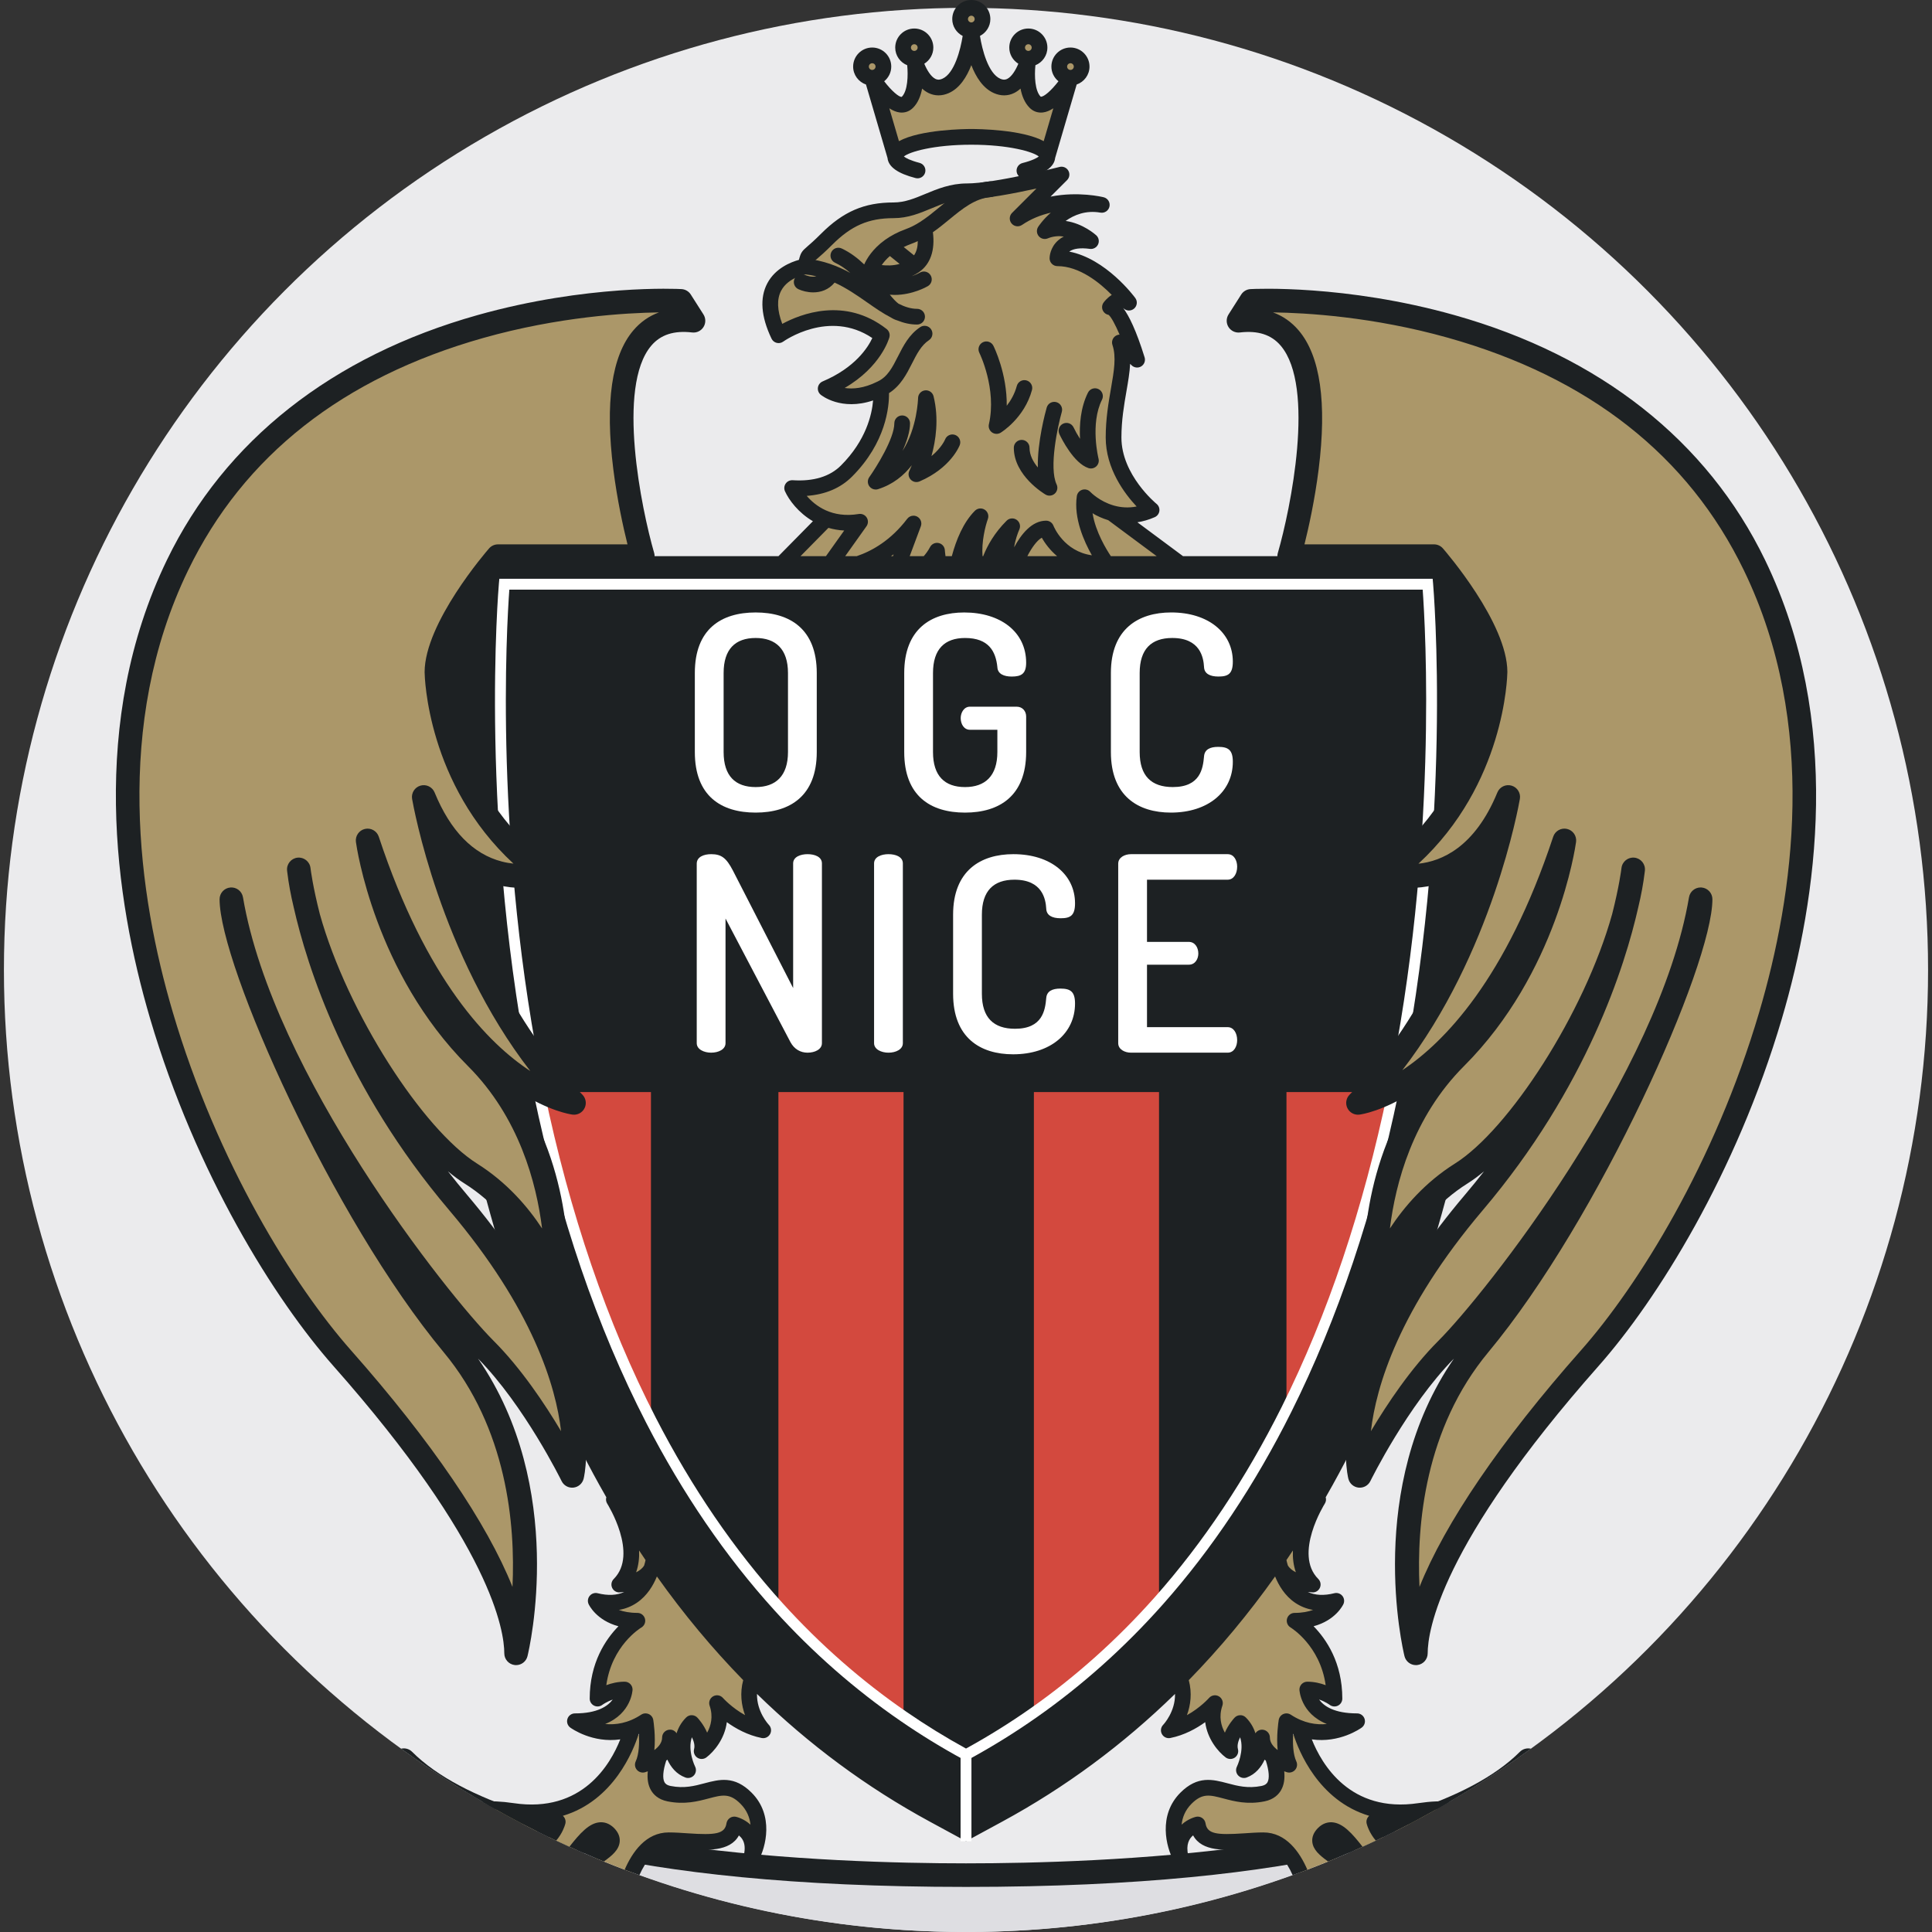 <?xml version="1.0" encoding="iso-8859-1"?>
<!-- Generator: Adobe Illustrator 19.0.0, SVG Export Plug-In . SVG Version: 6.00 Build 0)  -->
<svg version="1.1" id="Capa_1" xmlns="http://www.w3.org/2000/svg" xmlns:xlink="http://www.w3.org/1999/xlink" x="0px" y="0px"
	 viewBox="0 0 511.999 511.999" style="enable-background:new 0 0 511.999 511.999;" xml:space="preserve">
<rect x="0" y="0" width="511.999" height="511.999" fill="#333333" stroke="none"/>
<circle style="fill:#EBEBED;" cx="255.999" cy="257.04" r="254.959"/>
<path style="fill:#DEDEE2;" d="M373.627,483.307c-5.224,2.716-10.552,5.266-15.974,7.618
	c-31.136,13.56-65.519,21.073-101.651,21.073s-70.514-7.513-101.651-21.073c-5.422-2.352-10.75-4.901-15.974-7.618
	c21.854,7.108,58.006,13.622,117.625,13.622S351.774,490.415,373.627,483.307z"/>
<path style="fill:#1D2123;" d="M402.776,464.253c-26.672,26.672-111.526,29.554-146.773,29.554s-120.101-2.883-146.784-29.554
	c-0.708-0.718-1.727-1.041-2.716-0.874c-0.073,0.01-0.146,0.031-0.219,0.052c10.157,7.378,20.886,14.028,32.094,19.876
	c5.224,2.716,10.552,5.266,15.974,7.618c23.04,5.297,55.612,9.126,101.651,9.126s78.611-3.83,101.651-9.126
	c5.422-2.352,10.75-4.901,15.974-7.618c11.208-5.848,21.937-12.498,32.094-19.876C404.659,463.171,403.546,463.483,402.776,464.253z
	"/>
<g>
	<path style="fill:#AB9769;" d="M283.68,14.675c1.634,0,2.965,1.331,2.965,2.972c0,1.634-1.331,2.965-2.965,2.965
		c-1.641,0-2.972-1.331-2.972-2.965C280.708,16.007,282.04,14.675,283.68,14.675z"/>
	<path style="fill:#AB9769;" d="M272.525,9.637c1.634,0,2.965,1.331,2.965,2.972c0,1.634-1.331,2.965-2.965,2.965
		c-1.641,0-2.972-1.331-2.972-2.965C269.552,10.968,270.884,9.637,272.525,9.637z"/>
	<path style="fill:#AB9769;" d="M257.411,2.08c1.634,0,2.965,1.331,2.965,2.972c0,1.634-1.331,2.965-2.965,2.965
		c-1.641,0-2.972-1.331-2.972-2.965C254.437,3.411,255.77,2.08,257.411,2.08z"/>
	<path style="fill:#AB9769;" d="M242.296,9.637c1.634,0,2.965,1.331,2.965,2.972c0,1.634-1.331,2.965-2.965,2.965
		c-1.641,0-2.972-1.331-2.972-2.965C239.324,10.968,240.655,9.637,242.296,9.637z"/>
	<path style="fill:#AB9769;" d="M231.14,14.675c1.634,0,2.965,1.331,2.965,2.972c0,1.634-1.331,2.965-2.965,2.965
		c-1.641,0-2.972-1.331-2.972-2.965C228.168,16.007,229.499,14.675,231.14,14.675z"/>
	<path style="fill:#AB9769;" d="M250.572,22.773c5.758-2.519,6.837-14.754,6.837-14.754s1.079,12.235,6.837,14.754
		c5.6,2.447,8.133-6.672,8.27-7.175c-0.072,0.461-1.338,8.349,1.807,11.494c3.238,3.239,9.356-6.477,9.356-6.477l-6.118,20.872
		c0-2.878-9.026-5.218-20.152-5.218c-11.134,0-20.152,2.339-20.152,5.218l-6.118-20.872c0,0,6.118,9.717,9.356,6.477
		c3.145-3.145,1.878-11.033,1.807-11.494C242.44,16.1,244.974,25.219,250.572,22.773z"/>
	<polyline style="fill:#AB9769;" points="316.636,152.301 294.668,135.986 218.939,137.531 205.979,150.682 	"/>
	<path style="fill:#AB9769;" d="M293.185,149.302c0,0-6.958-9.356-5.758-17.513c0,0,7.438,7.917,17.753,3.359
		c0,0-10.077-8.157-10.077-19.193s3.839-18.713,1.68-25.19l4.558,4.558c0,0-4.319-13.915-7.197-13.915c0,0,2.639-3.599,5.038-1.2
		c0,0-8.636-11.755-18.952-11.755c0,0,0-5.758,8.877-4.558c0,0-5.758-5.278-12.235-2.639c0,0,5.518-8.636,15.114-6.958
		c0,0-12.475-3.119-22.312,3.599l11.635-11.636c0,0-17.393,4.438-25.07,4.438c-7.677,0-12.475,5.038-19.432,5.038
		c-6.957,0-12.115,2.04-17.753,7.677c-5.638,5.638-4.558,3.119-5.638,7.197c0,0-14.754,2.159-7.077,18.233
		c0,0,14.155-10.316,27.349,0c0,0-2.399,8.877-14.874,14.155c0,0,5.518,4.558,14.635,0c0,0,1.439,11.275-9.116,21.832
		c-3.876,3.876-9.209,4.841-14.405,4.51c0,0,5.048,11.084,18.003,8.925l-8.877,12.475c0,0,13.195,0.959,23.032-11.996l-5.997,16.074
		c0,0,8.517-1.799,12.235-8.877c0,0,0.36,7.557,4.319,11.516c0,0,0.84-14.275,7.197-20.632c0,0-4.319,11.996,1.2,17.513
		c0,0,0.12-7.797,7.197-14.874c0,0-3.839,8.397,0,12.235c0,0,3.599-11.636,8.996-11.636
		C277.232,140.065,281.25,150.442,293.185,149.302z"/>
	<path style="fill:#AB9769;" d="M349.324,397.367c0,0-9.356,14.635-1.439,22.551c0,0-9.116-0.48-9.116-6.717
		c0,0,1.919,14.394,15.354,11.036c0,0-2.399,5.278-11.036,5.278c0,0,10.556,6.238,10.556,20.632c0,0-3.119-2.399-7.197-2.399
		c0,0,0.24,8.397,13.195,8.397c0,0-8.877,6.477-18.713,0c0,0-1.2,7.438,0.72,11.516c0,0-7.197-2.159-7.197-7.197
		c0,0-0.24,6.958-4.798,8.636c0,0,3.839-7.677-0.959-12.475c0,0-3.599,3.839-2.639,7.438c0,0-6.717-5.038-4.078-12.715
		c0,0-5.038,5.758-12.235,7.197c0,0,6.958-7.197,1.919-16.074l6.717-24.951L349.324,397.367z"/>
	<path style="fill:#AB9769;" d="M380.683,479.478c-2.331,1.311-4.683,2.591-7.056,3.83c-1.301,0.676-2.612,1.342-3.923,1.998
		c-1.436-0.198-2.622-0.666-3.528-1.145c-1.197-0.645-1.894-1.29-1.977-1.374c0.042,0.177,0.552,2.154,2.352,4.059
		c-0.656,0.323-1.301,0.635-1.956,0.926c-1.166,0.562-2.331,1.103-3.507,1.623c-0.645,0.302-1.301,0.593-1.956,0.874
		c-3.08-3.882-5.911-6.837-8.367-4.381c-2.404,2.404,0.25,4.215,3.497,6.494c-0.76,0.312-1.519,0.624-2.289,0.937
		c-1.821,0.739-3.663,1.467-5.515,2.165c-0.645,0.25-1.29,0.5-1.946,0.728c-1.894-4.277-5.016-8.523-9.699-8.523
		c-7.555,0-16.38,2.466-17.4-4.194c0,0-6.233,1.447-4.558,8.637c0,0-5.037-9.116,1.447-15.599
		c6.473-6.473,10.792,0.728,20.386-1.197c4.444-0.885,4.163-5.38,2.56-9.949l5.547-5.703l1.675-1.717
		c0,0,6.057,25.767,31.729,21.927C377.832,479.644,379.32,479.509,380.683,479.478z"/>
</g>
<path style="fill:#1D2123;" d="M352.991,482.922c-0.937-0.052-2.352,0.156-3.694,1.499c-1.124,1.124-1.644,2.352-1.53,3.642
	c0.187,2.154,1.977,3.653,4.204,5.255c0.77-0.312,1.53-0.624,2.289-0.937c1.134-0.479,2.269-0.968,3.393-1.457
	c0.5-0.219,0.989-0.427,1.478-0.656c0.656-0.281,1.311-0.572,1.956-0.874C358.361,485.909,355.884,483.099,352.991,482.922z"/>
<g>
	<path style="fill:#AB9769;" d="M162.675,397.367c0,0,9.356,14.635,1.439,22.551c0,0,9.116-0.48,9.116-6.717
		c0,0-1.919,14.394-15.354,11.036c0,0,2.399,5.278,11.036,5.278c0,0-10.556,6.238-10.556,20.632c0,0,3.119-2.399,7.197-2.399
		c0,0-0.24,8.397-13.195,8.397c0,0,8.877,6.477,18.713,0c0,0,1.2,7.438-0.72,11.516c0,0,7.197-2.159,7.197-7.197
		c0,0,0.24,6.958,4.798,8.636c0,0-3.839-7.677,0.959-12.475c0,0,3.599,3.839,2.639,7.438c0,0,6.717-5.038,4.078-12.715
		c0,0,5.038,5.758,12.235,7.197c0,0-6.958-7.197-1.919-16.074l-6.717-24.951L162.675,397.367z"/>
	<path style="fill:#AB9769;" d="M199.141,492.132c1.675-7.191-4.558-8.637-4.558-8.637c-1.02,6.66-9.834,4.194-17.389,4.194
		c-4.693,0-7.805,4.246-9.699,8.523c-0.656-0.239-1.301-0.479-1.956-0.728c-1.852-0.697-3.694-1.426-5.515-2.165
		c-0.76-0.312-1.519-0.624-2.279-0.937c3.247-2.289,5.89-4.09,3.486-6.494c-2.446-2.456-5.276,0.489-8.367,4.371
		c-0.656-0.281-1.311-0.572-1.956-0.864c-1.176-0.531-2.341-1.072-3.507-1.623c-0.656-0.302-1.301-0.604-1.946-0.926
		c1.8-1.904,2.3-3.882,2.341-4.059c-0.135,0.135-2.165,2.06-5.495,2.518c-1.311-0.656-2.622-1.322-3.923-1.998
		c-2.373-1.238-4.725-2.518-7.056-3.83c1.363,0.031,2.851,0.167,4.485,0.416c25.673,3.84,31.719-21.927,31.719-21.927l1.665,1.717
		l5.557,5.703c-1.592,4.568-1.884,9.064,2.56,9.949c9.595,1.925,13.913-5.276,20.397,1.197
		C204.178,483.016,199.141,492.132,199.141,492.132z"/>
</g>
<g>
	<path style="fill:#1D2123;" d="M159.004,482.922c-2.883,0.177-5.359,2.987-8.096,6.473c0.645,0.291,1.301,0.583,1.956,0.864
		c0.489,0.229,0.989,0.447,1.488,0.666c1.124,0.489,2.258,0.978,3.393,1.457c0.76,0.312,1.519,0.624,2.279,0.937
		c2.227-1.603,4.017-3.101,4.204-5.255c0.114-1.29-0.395-2.518-1.519-3.642C161.355,483.078,159.951,482.86,159.004,482.922z"/>
	<path style="fill:#1D2123;" d="M289.107,124.154c-0.221,0-0.443-0.035-0.659-0.107c-3.883-1.296-7.094-7.725-7.699-9.001
		c-0.492-1.039-0.049-2.278,0.989-2.77c1.043-0.493,2.28-0.05,2.772,0.988c0.426,0.896,1.029,1.985,1.704,3.03
		c-0.188-3.639,0.123-8.267,2.111-12.245c0.514-1.027,1.763-1.447,2.793-0.931c1.028,0.514,1.445,1.764,0.931,2.793
		c-3.216,6.429-0.948,15.558-0.925,15.649c0.187,0.738-0.043,1.519-0.599,2.038C290.133,123.96,289.624,124.154,289.107,124.154z"/>
	<path style="fill:#1D2123;" d="M278.13,131.351c-0.361,0-0.723-0.094-1.051-0.285c-0.342-0.201-8.406-5.007-8.406-12.412
		c0-1.149,0.932-2.081,2.081-2.081c1.149,0,2.081,0.932,2.081,2.081c0,1.98,0.999,3.778,2.205,5.225
		c-0.163-6.744,2.018-14.708,2.349-15.87c0.314-1.105,1.463-1.747,2.57-1.433c1.106,0.313,1.748,1.464,1.434,2.57
		c-1.091,3.848-3.464,14.805-1.379,19.237c0.388,0.825,0.195,1.807-0.479,2.423C279.141,131.166,278.638,131.351,278.13,131.351z"/>
	<path style="fill:#1D2123;" d="M264.096,114.977c-0.427,0-0.851-0.131-1.213-0.39c-0.681-0.488-1.002-1.337-0.816-2.153
		c2.149-9.42-2.484-18.844-2.532-18.939c-0.514-1.028-0.098-2.278,0.931-2.792c1.029-0.517,2.278-0.097,2.793,0.93
		c0.179,0.359,3.64,7.402,3.538,15.896c1.068-1.375,2.094-3.132,2.667-5.252c0.3-1.109,1.441-1.768,2.552-1.466
		c1.109,0.3,1.766,1.442,1.466,2.552c-1.992,7.372-8.042,11.151-8.299,11.308C264.849,114.876,264.472,114.977,264.096,114.977z"/>
	<path style="fill:#1D2123;" d="M232.07,129.732c-0.651,0-1.28-0.306-1.68-0.852c-0.529-0.722-0.536-1.703-0.019-2.432
		c1.845-2.605,6.634-10.247,6.634-14.27c0-1.149,0.932-2.081,2.081-2.081s2.081,0.932,2.081,2.081c0,2.178-0.856,4.805-1.99,7.326
		c3.903-6.048,4.123-13.911,4.125-14.026c0.021-1.045,0.813-1.912,1.851-2.027c1.038-0.119,2.001,0.558,2.251,1.572
		c1.467,5.975,0.58,11.77-0.556,15.85c2.713-2.239,3.594-4.367,3.605-4.397c0.408-1.075,1.61-1.614,2.685-1.208
		c1.075,0.408,1.615,1.61,1.208,2.685c-0.094,0.247-2.388,6.086-10.663,9.631c-0.805,0.345-1.741,0.149-2.339-0.491
		c-0.599-0.64-0.733-1.586-0.335-2.366c0.01-0.022,0.27-0.543,0.632-1.451c-2.118,2.753-5.005,5.099-8.94,6.356
		C232.493,129.699,232.28,129.732,232.07,129.732z"/>
	<path style="fill:#1D2123;" d="M390.696,284.478c13.049-69.77,7.954-128.975,7.73-131.458l-0.504-5.635h-84.414l-12.086-8.976
		c1.485-0.231,3.023-0.662,4.601-1.358c0.664-0.293,1.126-0.911,1.222-1.63c0.096-0.719-0.19-1.436-0.753-1.892
		c-0.094-0.075-9.304-7.647-9.304-17.575c0-4.6,0.707-8.673,1.33-12.266c0.447-2.581,0.864-4.983,0.978-7.27l0.376,0.376
		c0.675,0.675,1.726,0.805,2.546,0.31c0.82-0.495,1.196-1.485,0.913-2.399c-2.243-7.227-4.166-11.059-5.686-13.089
		c0.023,0.022,0.046,0.044,0.067,0.065c0.768,0.77,2.001,0.816,2.827,0.108c0.826-0.709,0.967-1.935,0.322-2.812
		c-0.341-0.466-7.761-10.421-17.504-12.3c1.085-0.809,2.969-1.057,5.473-0.719c0.898,0.123,1.776-0.356,2.164-1.179
		c0.385-0.824,0.193-1.802-0.479-2.417c-0.195-0.178-3.505-3.156-8.111-3.808c2.207-1.573,5.327-2.888,9.224-2.204
		c1.106,0.191,2.162-0.522,2.395-1.618c0.233-1.096-0.444-2.179-1.531-2.451c-0.378-0.095-6.73-1.628-14.087-0.168l4.378-4.379
		c0.663-0.663,0.801-1.687,0.337-2.502c-0.464-0.815-1.416-1.219-2.323-0.987c-0.172,0.044-17.226,4.374-24.556,4.374
		c-4.349,0-7.887,1.473-11.009,2.772c-2.8,1.166-5.446,2.267-8.423,2.267c-7.768,0-13.338,2.401-19.225,8.287
		c-1.837,1.836-2.913,2.759-3.626,3.37c-1.476,1.264-1.752,1.674-2.239,3.552c-2.153,0.597-6.24,2.212-8.362,6.191
		c-2.069,3.879-1.696,8.82,1.105,14.686c0.266,0.559,0.768,0.969,1.367,1.121c0.598,0.152,1.236,0.029,1.736-0.336
		c0.124-0.091,12.141-8.656,23.607-0.94c-1.144,2.456-4.515,7.834-13.168,11.495c-0.67,0.283-1.144,0.896-1.249,1.616
		c-0.105,0.719,0.174,1.442,0.734,1.905c0.241,0.199,5.435,4.362,13.886,1.516c-0.307,3.741-1.861,10.584-8.515,17.239
		c-2.945,2.945-7.254,4.26-12.8,3.905c-0.739-0.04-1.431,0.293-1.846,0.896c-0.415,0.603-0.484,1.379-0.181,2.044
		c1.068,2.344,3.538,5.666,7.396,7.925l-9.123,9.257h-92.229l-0.504,5.635c-0.223,2.483-5.319,61.688,7.73,131.458
		c7.765,41.521,20.397,78.219,37.54,109.067c0.606,1.089,1.219,2.168,1.835,3.242c-0.162,0.56-0.087,1.18,0.242,1.699
		c0.084,0.132,8.356,13.327,1.722,19.961c-0.609,0.609-0.78,1.531-0.43,2.319c0.352,0.788,1.157,1.287,2.011,1.232
		c0.369-0.02,0.77-0.056,1.193-0.112c-1.93,0.907-4.291,1.02-7.035,0.334c-0.774-0.194-1.592,0.073-2.103,0.687
		s-0.626,1.466-0.296,2.194c0.097,0.213,2.023,4.29,7.908,5.874c-3.356,3.417-7.614,9.633-7.614,19.174
		c0,0.789,0.451,1.508,1.157,1.86c0.707,0.352,1.556,0.271,2.185-0.204c0.017-0.012,1.108-0.824,2.758-1.403
		c-1.279,1.735-4.044,3.663-10.016,3.663c-0.901,0-1.699,0.58-1.978,1.436c-0.28,0.856,0.024,1.796,0.751,2.327
		c0.308,0.224,5.876,4.185,13.247,3.118c-2.561,6.509-10.054,19.626-28.27,16.9c-3.278-0.489-6.015-0.583-8.294-0.375
		c1.155,0.687,2.331,1.353,3.507,2.008c2.331,1.311,4.683,2.591,7.056,3.83c1.301,0.676,2.612,1.342,3.923,1.998
		c1.051,0.52,2.102,1.041,3.153,1.54c0.645,0.323,1.29,0.624,1.946,0.926c1.613-1.904,2.227-3.778,2.383-4.35
		c0.26-0.791,0.01-1.665-0.624-2.217c13.497-4.027,18.721-17.379,20.033-21.521c0.02-0.06,0.033-0.107,0.051-0.164
		c0.025-0.011,0.05-0.021,0.076-0.032c0.127,2.392,0.033,5.41-0.849,7.286c-0.35,0.743-0.23,1.622,0.306,2.245
		c0.537,0.622,1.389,0.871,2.175,0.635c0.056-0.017,0.319-0.098,0.716-0.248c-0.201,1.999,0.069,3.658,0.835,4.993
		c0.614,1.082,1.884,2.477,4.402,2.976c4.548,0.916,8.065-0.021,10.885-0.77c3.59-0.947,5.567-1.478,8.44,1.405
		c1.717,1.717,2.456,3.674,2.654,5.547c-1.675-1.551-3.559-2.029-3.83-2.092c-0.562-0.125-1.155-0.021-1.634,0.312
		c-0.479,0.323-0.801,0.833-0.895,1.405c-0.427,2.841-2.924,3.164-10.198,2.664c-1.686-0.114-3.424-0.239-5.13-0.239
		c-6.015,0-9.626,5.182-11.655,9.876c0.656,0.25,1.301,0.489,1.956,0.728c0.645,0.25,1.29,0.479,1.946,0.718
		c1.665-3.746,4.235-7.16,7.753-7.16c1.561,0,3.236,0.114,4.849,0.229c5.162,0.354,11.406,0.78,13.768-3.59
		c0.333,0.271,0.656,0.604,0.916,1.02c0.666,1.061,0.791,2.487,0.385,4.235c-0.229,1.009,0.312,2.04,1.28,2.414
		c0.978,0.375,2.071-0.031,2.57-0.937c2.008-3.632,4.215-12.082-1.79-18.076c-4.568-4.579-8.575-3.507-12.457-2.487
		c-2.654,0.708-5.391,1.436-9.002,0.718c-1.061-0.219-1.426-0.656-1.603-0.968c-0.586-1.026-0.42-3.105,0.437-5.74
		c0.104-0.089,0.208-0.178,0.31-0.272c0.894,1.947,2.362,3.849,4.769,4.736c0.235,0.086,0.478,0.129,0.719,0.129
		c0.582,0,1.149-0.244,1.552-0.693c0.569-0.636,0.693-1.556,0.311-2.32c-0.026-0.051-2.078-4.242-0.852-7.791
		c0.5,1.01,0.841,2.164,0.578,3.148c-0.229,0.858,0.111,1.765,0.846,2.261c0.735,0.496,1.704,0.472,2.413-0.059
		c1.969-1.477,4.859-4.879,5.418-9.345c2.323,1.678,5.502,3.456,9.239,4.203c0.888,0.179,1.789-0.244,2.227-1.039
		c0.438-0.794,0.308-1.784-0.316-2.442c-0.176-0.185-3.248-3.508-3.155-8.201c13.783,13.456,29.067,24.763,45.776,33.832
		l9.616,5.218l9.616-5.218c16.71-9.068,31.993-20.376,45.776-33.832c0.093,4.693-2.977,8.014-3.148,8.195
		c-0.633,0.655-0.767,1.645-0.33,2.444c0.436,0.8,1.339,1.222,2.234,1.043c3.737-0.747,6.916-2.526,9.239-4.203
		c0.559,4.466,3.449,7.869,5.418,9.345c0.711,0.532,1.678,0.556,2.413,0.06c0.735-0.496,1.075-1.404,0.846-2.261
		c-0.262-0.982,0.076-2.131,0.573-3.14c1.201,3.538-0.824,7.735-0.847,7.783c-0.381,0.764-0.258,1.683,0.311,2.32
		c0.403,0.45,0.971,0.693,1.551,0.693c0.241,0,0.485-0.042,0.719-0.128c2.407-0.888,3.876-2.79,4.77-4.736
		c0.103,0.096,0.21,0.186,0.315,0.277c0.847,2.633,1.013,4.71,0.427,5.734c-0.177,0.312-0.541,0.749-1.603,0.968
		c-3.601,0.718-6.348-0.01-9.002-0.718c-3.871-1.02-7.878-2.092-12.457,2.487c-5.994,5.994-3.788,14.444-1.79,18.076
		c0.51,0.905,1.603,1.301,2.57,0.937c0.968-0.375,1.519-1.405,1.28-2.414c-0.666-2.872,0.281-4.444,1.301-5.276
		c2.352,4.392,8.606,3.965,13.768,3.611c1.623-0.114,3.288-0.229,4.86-0.229c3.517,0,6.088,3.413,7.753,7.16
		c0.656-0.239,1.301-0.468,1.946-0.718c0.656-0.229,1.301-0.479,1.946-0.728c-2.029-4.693-5.64-9.876-11.645-9.876
		c-1.707,0-3.455,0.125-5.141,0.239c-7.274,0.489-9.761,0.177-10.198-2.664c-0.094-0.572-0.416-1.082-0.895-1.405
		c-0.479-0.333-1.072-0.437-1.634-0.312c-0.26,0.062-2.133,0.541-3.809,2.081c0.198-1.873,0.926-3.83,2.633-5.536
		c2.883-2.883,4.86-2.352,8.45-1.405c2.82,0.749,6.327,1.686,10.875,0.77c2.518-0.5,3.788-1.894,4.402-2.976
		c0.766-1.336,1.035-2.995,0.834-4.995c0.4,0.15,0.665,0.232,0.721,0.249c0.787,0.237,1.637-0.012,2.175-0.635
		c0.536-0.622,0.656-1.502,0.306-2.245c-0.879-1.868-0.973-4.888-0.847-7.285c0.02,0.009,0.038,0.016,0.058,0.025
		c0.018,0.059,0.032,0.107,0.052,0.17c1.322,4.142,6.546,17.493,20.053,21.521c-0.614,0.531-0.864,1.363-0.656,2.133
		c0.114,0.437,0.697,2.414,2.404,4.433c0.656-0.291,1.301-0.604,1.956-0.926c1.051-0.5,2.102-1.02,3.153-1.54
		c1.311-0.656,2.622-1.322,3.923-1.998c0.812-0.427,1.623-0.853,2.435-1.29c-0.005,0.001-0.01,0.001-0.016,0.001
		c1.554-0.834,3.101-1.678,4.636-2.54c1.176-0.656,2.352-1.322,3.507-2.008c-2.279-0.208-5.016-0.114-8.304,0.375
		c-18.14,2.708-25.667-10.392-28.248-16.898c7.362,1.057,12.922-2.896,13.229-3.12c0.727-0.531,1.031-1.47,0.752-2.327
		c-0.28-0.856-1.078-1.436-1.978-1.436c-6.065,0-8.823-1.936-10.075-3.683c1.681,0.579,2.796,1.408,2.807,1.416
		c0.629,0.483,1.478,0.566,2.19,0.217c0.712-0.351,1.161-1.075,1.161-1.867c0-9.541-4.259-15.758-7.614-19.174
		c5.885-1.585,7.811-5.661,7.909-5.874c0.33-0.727,0.215-1.58-0.297-2.194c-0.51-0.614-1.327-0.879-2.103-0.687
		c-2.744,0.687-5.104,0.573-7.035-0.334c0.423,0.056,0.823,0.094,1.193,0.112c0.885,0.056,1.661-0.444,2.012-1.232
		c0.351-0.788,0.18-1.709-0.43-2.319c-6.627-6.628,1.624-19.804,1.722-19.96c0.332-0.52,0.407-1.141,0.243-1.701
		c0.616-1.074,1.229-2.152,1.834-3.241C370.299,362.698,382.93,325.999,390.696,284.478z M171.075,413.432
		c-0.072,0.345-0.188,0.842-0.369,1.435c-0.467,0.796-1.256,1.382-2.131,1.812c0.664-1.871,0.873-3.84,0.794-5.787
		C169.932,411.745,170.503,412.589,171.075,413.432z M191.59,449.976c-0.655-0.749-1.748-0.929-2.609-0.431
		s-1.249,1.537-0.925,2.478c0.999,2.908,0.336,5.359-0.658,7.149c-0.912-2.143-2.314-3.695-2.574-3.971
		c-0.386-0.412-0.921-0.649-1.485-0.658c-0.557-0.022-1.106,0.21-1.505,0.609c-1.292,1.292-2.084,2.731-2.533,4.188
		c-0.377-0.588-1.03-0.998-1.79-0.958c-1.135,0.02-2.045,0.945-2.045,2.081c0,1.371-0.941,2.486-2.058,3.327
		c0.364-3.719-0.191-7.407-0.283-7.978c-0.112-0.697-0.57-1.289-1.217-1.574c-0.268-0.118-0.554-0.176-0.838-0.176
		c-0.401,0-0.8,0.116-1.145,0.343c-3.483,2.294-6.811,2.747-9.551,2.471c6.978-2.799,7.256-8.988,7.259-9.068
		c0.017-0.562-0.196-1.106-0.588-1.51c-0.391-0.403-0.93-0.631-1.492-0.631c-1.844,0-3.514,0.412-4.875,0.923
		c1.448-10.445,8.946-15.075,9.293-15.283c0.808-0.477,1.196-1.435,0.949-2.34c-0.247-0.905-1.07-1.533-2.007-1.533
		c-2.027,0-3.638-0.324-4.907-0.787c1.738-0.29,3.334-0.926,4.776-1.904c2.749-1.868,4.366-4.638,5.303-6.967
		c7.059,9.934,14.689,19.1,22.873,27.48c-0.919,3.436-0.481,6.646,0.486,9.271C193.899,452.558,191.621,450.011,191.59,449.976z
		 M218.887,147.385h-6.737l7.391-7.498c1.292,0.374,2.681,0.631,4.179,0.708L218.887,147.385z M236.64,147.385h-0.516
		c0.232-0.162,0.464-0.31,0.696-0.482L236.64,147.385z M272.258,147.385c1.13-2.183,2.495-4.129,3.829-4.894
		c0.875,1.567,2.219,3.339,4.052,4.894H272.258z M279.173,139.314c-0.311-0.801-1.081-1.33-1.941-1.33
		c-3.784,0-6.617,3.588-8.475,7.062c0.292-1.935,0.958-3.806,1.371-4.715c0.418-0.916,0.121-2-0.707-2.575
		c-0.825-0.573-1.946-0.475-2.659,0.238c-3.214,3.214-5.096,6.563-6.209,9.391h-0.17c-0.305-3.756,0.728-7.943,1.412-9.854
		c0.33-0.917-0.021-1.94-0.844-2.462c-0.822-0.523-1.898-0.404-2.586,0.285c-3.101,3.101-4.984,7.781-6.122,12.03h-1.675
		c-0.131-0.918-0.167-1.521-0.168-1.54c-0.045-0.938-0.712-1.73-1.629-1.932c-0.916-0.203-1.855,0.232-2.293,1.064
		c-0.472,0.899-1.046,1.693-1.669,2.409h-3.728l2.952-7.912c0.361-0.968-0.043-2.053-0.947-2.551
		c-0.316-0.174-0.661-0.258-1.002-0.258c-0.633,0-1.253,0.288-1.659,0.823c-4.341,5.716-9.323,8.524-13.372,9.898h-3.06l5.63-7.912
		c0.488-0.686,0.515-1.597,0.069-2.31c-0.445-0.714-1.278-1.087-2.106-0.95c-7.129,1.186-11.512-2.14-13.793-4.799
		c4.938-0.356,8.965-2.068,12.008-5.111c9.026-9.026,9.844-18.551,9.794-22.119c3.09-1.956,4.676-5.065,6.089-7.851
		c1.253-2.472,2.436-4.805,4.494-6.176c0.956-0.638,1.214-1.929,0.578-2.886s-1.929-1.217-2.886-0.578
		c-2.967,1.977-4.456,4.916-5.897,7.757c-1.477,2.912-2.753,5.427-5.403,6.662c-0.009,0.004-0.018,0.011-0.027,0.016
		c-0.008,0.004-0.017,0.005-0.025,0.009c-3.644,1.822-6.577,2.004-8.673,1.678c9.631-5.603,11.756-13.073,11.853-13.428
		c0.219-0.808-0.068-1.668-0.727-2.183c-11.09-8.671-22.885-3.956-27.663-1.373c-1.368-3.617-1.468-6.57-0.292-8.795
		c1.893-3.585,6.661-4.36,6.701-4.367c0.824-0.121,1.497-0.721,1.711-1.527c0.105-0.395,0.189-0.731,0.262-1.017
		c0.117-0.459,0.236-0.933,0.282-1.028c0.07-0.092,0.387-0.363,0.694-0.626c0.715-0.612,1.911-1.638,3.86-3.587
		c5.087-5.086,9.652-7.068,16.282-7.068c3.809,0,6.967-1.314,10.023-2.586c3.03-1.261,5.893-2.452,9.41-2.452
		c4.68,0,12.622-1.536,18.423-2.815l-6.459,6.46c-0.76,0.76-0.816,1.973-0.131,2.799c0.686,0.827,1.889,0.997,2.776,0.39
		c2.438-1.665,5.076-2.667,7.625-3.246c-2.101,1.84-3.248,3.598-3.356,3.766c-0.488,0.764-0.426,1.757,0.154,2.453
		c0.581,0.696,1.542,0.939,2.385,0.595c1.487-0.607,2.937-0.689,4.255-0.495c-0.539,0.277-1.029,0.609-1.471,0.996
		c-2.228,1.947-2.292,4.487-2.292,4.769c0,1.149,0.932,2.081,2.081,2.081c5.833,0,11.236,4.414,14.396,7.627
		c-1.177,0.741-1.954,1.735-2.159,2.017c-0.464,0.632-0.534,1.471-0.179,2.171c0.302,0.595,0.867,1.003,1.511,1.111
		c0.671,0.542,1.758,2.552,2.9,5.225c-0.349,0.015-0.697,0.116-1.01,0.309c-0.821,0.507-1.185,1.513-0.88,2.428
		c1.058,3.175,0.416,6.872-0.395,11.554c-0.652,3.759-1.391,8.02-1.391,12.978c0,8.225,4.977,14.855,8.193,18.281
		c-2.205,0.43-4.196,0.246-5.903-0.219c-0.07-0.023-0.138-0.046-0.209-0.061c-3.695-1.071-6.005-3.43-6.16-3.592
		c-0.547-0.583-1.382-0.8-2.141-0.561c-0.762,0.238-1.321,0.893-1.436,1.683c-0.854,5.814,1.895,11.983,3.993,15.681
		C281.972,146.124,279.295,139.623,279.173,139.314z M294.387,147.385c-1.148-1.711-4.074-6.448-4.836-11.343
		c1.202,0.705,2.596,1.343,4.139,1.81l12.837,9.533H294.387z M342.63,410.892c-0.079,1.941,0.129,3.904,0.788,5.769
		c-0.877-0.433-1.667-1.021-2.132-1.818c-0.177-0.584-0.291-1.072-0.362-1.412C341.496,412.59,342.066,411.745,342.63,410.892z
		 M347.978,426.644c-1.269,0.465-2.875,0.79-4.892,0.79c-0.938,0-1.76,0.628-2.008,1.533c-0.247,0.905,0.142,1.864,0.949,2.34
		c0.086,0.051,7.808,4.738,9.29,15.282c-1.36-0.51-3.028-0.922-4.872-0.922c-0.562,0-1.101,0.228-1.493,0.631
		c-0.391,0.404-0.604,0.948-0.587,1.51c0.002,0.081,0.281,6.268,7.259,9.068c-2.743,0.278-6.07-0.176-9.552-2.469
		c-0.589-0.389-1.339-0.453-1.981-0.167c-0.646,0.284-1.105,0.876-1.218,1.573c-0.092,0.569-0.646,4.25-0.283,7.966
		c-1.117-0.843-2.057-1.955-2.057-3.317c0-1.135-0.911-2.062-2.046-2.081c-0.012,0-0.024,0-0.036,0
		c-0.733,0-1.382,0.381-1.754,0.959c-0.449-1.458-1.239-2.896-2.533-4.189c-0.399-0.399-0.933-0.634-1.505-0.609
		c-0.564,0.008-1.1,0.246-1.485,0.658c-0.259,0.276-1.662,1.828-2.574,3.97c-0.994-1.79-1.658-4.242-0.658-7.148
		c0.324-0.941-0.065-1.979-0.926-2.478c-0.86-0.498-1.953-0.318-2.609,0.431c-0.032,0.036-2.297,2.59-5.858,4.56
		c0.969-2.628,1.409-5.84,0.489-9.281c8.185-8.38,15.816-17.546,22.875-27.481c0.938,2.329,2.554,5.1,5.303,6.967
		C344.656,425.718,346.245,426.352,347.978,426.644z"/>
</g>
<g>
	<path style="fill:#D3493E;" d="M239.446,289.408v165.457c-12.422-8.535-23.427-18.346-33.158-29.091V289.408H239.446z"/>
	<path style="fill:#D3493E;" d="M172.511,289.408v86.957c-14.387-27.939-23.708-58.125-29.696-86.957H172.511z"/>
	<path style="fill:#D3493E;" d="M369.184,289.408c-5.787,27.86-14.69,56.981-28.257,84.121v-84.121H369.184z"/>
	<path style="fill:#D3493E;" d="M307.151,289.408v134.761c-9.709,10.947-20.707,20.966-33.158,29.696V289.408H307.151z"/>
</g>
<g>
	<path style="fill:#FFFFFF;" d="M200.259,215.346c9.067,0,16.191-4.391,16.191-16.049v-20.941c0-11.658-7.124-16.048-16.191-16.048
		c-9.14,0-16.121,4.391-16.121,16.048v20.942C184.138,210.956,191.12,215.346,200.259,215.346z M191.767,178.356
		c0-6.333,3.095-9.284,8.493-9.284c5.325,0,8.564,2.95,8.564,9.284v20.942c0,6.333-3.238,9.284-8.564,9.284
		c-5.398,0-8.493-2.95-8.493-9.284V178.356z"/>
	<path style="fill:#FFFFFF;" d="M271.94,199.297v-9.427c0-1.367-0.936-2.591-2.518-2.591h-12.378c-1.584,0-2.448,1.583-2.448,3.023
		c0,1.583,0.864,3.094,2.448,3.094h7.268v5.902c0,6.333-3.238,9.284-8.564,9.284c-5.398,0-8.493-2.95-8.493-9.284v-20.941
		c0-6.333,3.095-9.284,8.493-9.284c6.261,0,8.132,3.527,8.564,7.701c0.072,1.871,1.799,2.518,3.814,2.518
		c2.518,0,3.814-0.72,3.814-3.67c0-8.132-6.764-13.313-16.408-13.313c-8.779,0-15.904,4.391-15.904,16.048v20.942
		c0,11.658,6.981,16.049,16.121,16.049C264.816,215.346,271.94,210.956,271.94,199.297z"/>
	<path style="fill:#FFFFFF;" d="M310.302,215.346c9.86,0,16.408-5.541,16.408-13.458c0-3.167-1.223-3.959-3.886-3.959
		c-2.087,0-3.598,0.647-3.742,2.518c-0.288,3.167-0.936,8.132-8.276,8.132c-5.685,0-8.78-2.95-8.78-9.284v-20.94
		c0-6.333,3.095-9.284,8.636-9.284c7.413,0,8.276,5.181,8.42,7.701c0.072,1.727,1.511,2.518,3.814,2.518
		c2.591,0,3.814-0.72,3.814-3.959c0-7.628-6.477-13.026-16.336-13.026c-8.708,0-15.977,4.391-15.977,16.048v20.942
		C294.398,210.956,301.595,215.346,310.302,215.346z"/>
	<path style="fill:#FFFFFF;" d="M214.005,226.363c-1.871,0-3.814,0.72-3.814,2.447v33.032l-15.976-31.161
		c-1.727-3.31-3.023-4.318-5.758-4.318c-1.943,0-3.814,0.72-3.814,2.518v47.569c0,1.656,1.943,2.518,3.814,2.518
		c1.943,0,3.814-0.864,3.814-2.518v-33.032l17.2,32.745c1.007,1.871,2.662,2.807,4.533,2.807c1.943,0,3.814-0.864,3.814-2.518
		V228.81C217.819,227.083,215.948,226.363,214.005,226.363z"/>
	<path style="fill:#FFFFFF;" d="M235.452,226.363c-1.871,0-3.814,0.72-3.814,2.447v47.642c0,1.656,1.943,2.518,3.814,2.518
		c1.943,0,3.814-0.864,3.814-2.518V228.81C239.267,227.083,237.396,226.363,235.452,226.363z"/>
	<path style="fill:#FFFFFF;" d="M268.845,233.128c7.413,0,8.276,5.181,8.42,7.701c0.072,1.727,1.511,2.518,3.814,2.518
		c2.591,0,3.814-0.72,3.814-3.959c0-7.628-6.477-13.026-16.336-13.026c-8.708,0-15.977,4.391-15.977,16.048v20.942
		c0,11.658,7.196,16.049,15.904,16.049c9.86,0,16.408-5.541,16.408-13.458c0-3.167-1.223-3.959-3.886-3.959
		c-2.086,0-3.598,0.647-3.742,2.518c-0.288,3.167-0.936,8.132-8.276,8.132c-5.685,0-8.78-2.95-8.78-9.284v-20.942
		C260.21,236.079,263.304,233.128,268.845,233.128z"/>
	<path style="fill:#FFFFFF;" d="M325.341,272.206h-21.374v-16.553h11.083c1.728,0,2.519-1.583,2.519-2.95
		c0-1.656-0.936-3.095-2.519-3.095h-11.083v-16.48h21.374c1.584,0,2.519-1.583,2.519-3.454c0-1.583-0.791-3.31-2.519-3.31h-25.62
		c-1.656,0-3.382,0.864-3.382,2.518v47.569c0,1.656,1.726,2.518,3.382,2.518h25.62c1.727,0,2.519-1.727,2.519-3.31
		C327.861,273.789,326.925,272.206,325.341,272.206z"/>
</g>
<path style="fill:#1D2123;" d="M288.73,17.645c0-2.785-2.266-5.05-5.05-5.05c-2.785,0-5.051,2.265-5.051,5.05
	c0,1.573,0.739,2.965,1.871,3.891c-1.9,2.475-3.926,4.227-4.706,4.084c-1.531-1.532-1.686-5.474-1.4-8.332
	c1.857-0.746,3.175-2.557,3.175-4.678c0-2.787-2.264-5.053-5.047-5.053c-2.787,0-5.052,2.268-5.052,5.053
	c0,1.809,0.966,3.385,2.401,4.277c-0.684,1.644-1.74,3.437-2.962,4.029c-0.38,0.183-0.932,0.343-1.828-0.05
	c-3.184-1.393-4.801-7.701-5.379-11.343c1.627-0.839,2.754-2.516,2.754-4.47c0-2.787-2.264-5.053-5.047-5.053
	c-2.787,0-5.053,2.268-5.053,5.053c0,1.954,1.131,3.635,2.763,4.473c-0.574,3.641-2.185,9.943-5.38,11.341
	c-0.897,0.394-1.448,0.233-1.828,0.05c-1.224-0.592-2.279-2.386-2.963-4.03c1.432-0.892,2.396-2.467,2.396-4.275
	c0-2.787-2.263-5.053-5.047-5.053c-2.787,0-5.053,2.268-5.053,5.053c0,2.12,1.318,3.932,3.177,4.678
	c0.255,2.67,0.165,6.772-1.445,8.383c-0.713,0.119-2.722-1.606-4.656-4.133c1.133-0.927,1.872-2.318,1.872-3.892
	c0-2.785-2.265-5.05-5.05-5.05s-5.05,2.265-5.05,5.05c0,2.205,1.43,4.065,3.404,4.752l5.706,19.467
	c0.234,2.346,2.671,4.092,7.44,5.326c1.115,0.287,2.249-0.381,2.537-1.493c0.288-1.112-0.38-2.249-1.493-2.537
	c-2.454-0.635-3.663-1.301-4.15-1.688c1.47-1.246,7.948-3.124,17.877-3.124c9.93,0,16.409,1.879,17.878,3.124
	c-0.498,0.395-1.753,1.083-4.318,1.731c-1.115,0.281-1.791,1.412-1.509,2.528c0.238,0.944,1.086,1.572,2.017,1.572
	c0.169,0,0.34-0.021,0.511-0.065c4.895-1.235,7.395-2.998,7.632-5.377l5.706-19.466C287.301,21.71,288.73,19.85,288.73,17.645z
	 M283.681,16.758c0.489,0,0.888,0.398,0.888,0.888s-0.399,0.888-0.888,0.888c-0.49,0-0.889-0.399-0.889-0.888
	S283.191,16.758,283.681,16.758z M272.524,11.719c0.488,0,0.885,0.4,0.885,0.891c0,0.487-0.396,0.885-0.885,0.885
	c-0.491,0-0.89-0.396-0.89-0.885C271.634,12.118,272.033,11.719,272.524,11.719z M257.411,4.162c0.488,0,0.885,0.4,0.885,0.891
	c0,0.487-0.396,0.884-0.885,0.884c-0.492,0-0.891-0.396-0.891-0.884C256.519,4.561,256.918,4.162,257.411,4.162z M242.296,11.719
	c0.487,0,0.885,0.4,0.885,0.891c0,0.487-0.396,0.885-0.885,0.885c-0.491,0-0.891-0.396-0.891-0.885
	C241.405,12.118,241.805,11.719,242.296,11.719z M231.14,16.758c0.489,0,0.888,0.398,0.888,0.888s-0.399,0.888-0.888,0.888
	s-0.888-0.399-0.888-0.888S230.651,16.758,231.14,16.758z M257.411,34.186c-1.717,0-13.496,0.119-19.178,3.223l-2.553-8.71
	c0.902,0.589,1.841,1.001,2.772,1.106c1.338,0.151,2.555-0.279,3.516-1.241c1.323-1.322,2.04-3.176,2.404-5.085
	c0.516,0.468,1.086,0.874,1.715,1.179c1.665,0.81,3.504,0.816,5.32,0.022c2.912-1.274,4.794-4.295,6.004-7.417
	c1.209,3.122,3.092,6.143,6.004,7.417c1.815,0.794,3.656,0.786,5.32-0.022c0.629-0.305,1.199-0.711,1.714-1.179
	c0.365,1.909,1.082,3.763,2.405,5.085c0.963,0.963,2.172,1.393,3.517,1.241c0.932-0.105,1.87-0.517,2.772-1.106l-2.553,8.711
	C270.907,34.305,259.127,34.186,257.411,34.186z"/>
<path style="fill:#FFFFFF;" d="M255.999,466.659l-0.687-0.373c-5.737-3.115-11.35-6.558-16.684-10.236
	c-12.059-8.286-23.3-18.148-33.408-29.311c-12.896-14.215-24.33-30.942-33.99-49.716c-12.999-25.243-23.034-54.623-29.825-87.323
	c-14.708-70.851-9.251-134.376-9.194-135.01l0.118-1.311h247.338l0.118,1.311c0.057,0.634,5.513,64.159-9.194,135.01l0,0
	c-6.531,31.447-16.079,59.868-28.378,84.472c-9.6,19.216-21.035,36.358-33.988,50.952c-10.109,11.397-21.349,21.463-33.408,29.919
	c-5.803,4.078-11.904,7.861-18.133,11.242L255.999,466.659z M134.978,156.26c-0.689,9.414-4.206,68.045,9.247,132.857
	c6.739,32.445,16.687,61.578,29.566,86.59c9.544,18.551,20.836,35.07,33.563,49.1c9.959,10.998,21.031,20.712,32.907,28.872
	c5.039,3.474,10.329,6.735,15.739,9.702c5.894-3.232,11.666-6.828,17.166-10.694c11.878-8.328,22.949-18.244,32.91-29.473
	c12.785-14.405,24.078-31.338,33.565-50.328c12.187-24.382,21.654-52.566,28.135-83.77c13.457-64.827,9.937-123.44,9.247-132.857
	H134.978V156.26z"/>
<path style="fill:#AB9769;" d="M61.315,238.308c0,16.914,30.229,83.848,58.657,118.035s16.794,81.809,16.794,81.809
	c0-13.915-12.955-40.784-46.062-78.21S10.575,225.112,47.04,149.782s133.388-70.053,133.388-70.053l3.359,5.278
	c-32.628-3.839-13.435,62.377-13.435,62.377h-38.385c0,0-16.313,18.713-16.313,30.709c0,0,0.48,32.628,28.309,53.259
	c0,0-20.632,6.717-31.668-20.152c0,0,8.636,49.901,39.825,81.089c0,0-33.107-4.319-54.699-69.574c0,0,4.558,33.348,28.789,57.578
	c24.23,24.23,21.112,59.497,21.112,59.497S141.563,321.556,124.77,311c-16.793-10.555-42.223-51.34-45.583-80.609
	c0,0,4.798,44.143,42.223,88.286s30.229,72.452,30.229,72.452s-10.077-20.632-23.032-33.587
	C115.653,344.587,69.352,285.57,61.315,238.308z"/>
<rect x="254.563" y="465.024" style="fill:#FFFFFF;" width="2.878" height="22.936"/>
<path style="fill:#1D2123;" d="M136.768,441.273c-0.124,0-0.25-0.007-0.376-0.022c-1.568-0.189-2.749-1.519-2.749-3.1
	c0-5.855-3.266-28.648-45.279-76.141c-15.544-17.571-36.469-50.981-48.578-92.051c-9.393-31.855-16.246-78.799,4.444-121.538
	c15.31-31.628,43.781-54.078,82.334-64.921c28.954-8.144,53.023-6.945,54.035-6.889c1.005,0.055,1.923,0.591,2.464,1.441
	l3.359,5.278c0.647,1.017,0.651,2.315,0.01,3.336c-0.641,1.02-1.804,1.583-3.01,1.44c-4.812-0.566-8.354,0.583-10.836,3.511
	c-9.249,10.912-2.584,43.327,0.765,54.896c0.274,0.943,0.086,1.96-0.503,2.744s-1.514,1.247-2.495,1.247h-36.942
	c-4.805,5.768-14.635,19.289-14.635,27.587c0.005,0.261,0.851,31.331,27.047,50.751c0.939,0.696,1.41,1.858,1.222,3.011
	s-1.004,2.104-2.115,2.466c-5.671,1.846-16.131,1.812-25.188-6.43c5.218,17.065,15.707,43.312,34.585,62.19
	c0.946,0.945,1.184,2.387,0.593,3.586c-0.591,1.199-1.876,1.889-3.205,1.716c-0.565-0.074-6.204-0.923-14.174-6.027
	c15.095,23.194,13.004,49.425,12.889,50.709c-0.131,1.483-1.29,2.667-2.771,2.828c-1.479,0.156-2.868-0.744-3.317-2.164
	c-0.053-0.168-5.667-17.3-21.236-27.086c-1.419-0.892-2.887-1.974-4.392-3.227c1.62,2.078,3.312,4.162,5.075,6.243
	c38.03,44.855,31.183,74.02,30.873,75.24c-0.323,1.269-1.403,2.201-2.706,2.336c-1.307,0.138-2.551-0.559-3.125-1.735
	c-0.098-0.2-9.857-20.015-22.145-32.46c23.623,34.238,13.573,76.952,13.109,78.852C139.454,440.303,138.19,441.273,136.768,441.273z
	 M174.634,82.79c-8.731,0.118-26.624,1.141-46.562,6.773c-37.213,10.512-63.531,31.23-78.223,61.579
	c-19.82,40.943-13.156,86.252-4.074,117.051c11.82,40.088,32.167,72.61,47.265,89.679c21.271,24.045,36.061,45.847,42.772,62.67
	c0.777-16.478-1.409-41.962-18.242-62.204c-29.449-35.413-59.378-102.6-59.378-120.031c0-1.622,1.243-2.974,2.86-3.111
	c1.615-0.145,3.068,0.989,3.34,2.587c7.967,46.851,54.086,105.213,66.424,117.55c7.282,7.284,13.605,16.77,17.876,23.945
	c-1.354-11.765-7.364-32.283-29.662-58.583c-27.557-32.504-37.68-64.686-41.202-80.293c-0.763-3.177-1.339-6.289-1.7-9.297
	c-0.022-0.182-0.036-0.308-0.044-0.377c-0.186-1.711,1.047-3.249,2.757-3.44c1.701-0.189,3.252,1.038,3.448,2.747
	c0.002,0.019,0.004,0.036,0.006,0.055c0.055,0.462,0.624,4.934,2.464,12.148c7.339,26.321,27.415,57.157,41.672,66.119
	c7.893,4.962,13.463,11.464,17.225,17.192c-1.477-11.997-6.061-29.455-19.655-43.048c-24.69-24.691-29.483-57.959-29.674-59.363
	c-0.219-1.598,0.817-3.1,2.388-3.464c1.569-0.365,3.163,0.529,3.668,2.06c12.643,38.212,29.138,54.89,40.157,62.097
	c-23.945-30.857-31.002-70.245-31.323-72.099c-0.272-1.569,0.682-3.092,2.211-3.533c1.531-0.441,3.147,0.341,3.752,1.814
	c4.182,10.183,10.192,16.344,17.862,18.314c1.059,0.272,2.078,0.442,3.032,0.539c-22.831-21.106-23.525-49.438-23.545-50.73
	c0-13.061,16.385-32.005,17.082-32.805c0.593-0.68,1.451-1.07,2.353-1.07h34.33c-1.076-4.323-2.727-11.7-3.756-19.906
	c-2.215-17.652-0.438-30.024,5.279-36.771C169.715,85.348,171.992,83.748,174.634,82.79z"/>
<path style="fill:#AB9769;" d="M450.685,238.308c0,16.914-30.229,83.848-58.657,118.035c-28.428,34.186-16.794,81.809-16.794,81.809
	c0-13.915,12.955-40.784,46.062-78.21s80.129-134.829,43.664-210.159S331.57,79.728,331.57,79.728l-3.359,5.278
	c32.628-3.839,13.435,62.377,13.435,62.377h38.385c0,0,16.313,18.713,16.313,30.709c0,0-0.48,32.628-28.309,53.259
	c0,0,20.632,6.717,31.668-20.152c0,0-8.636,49.901-39.825,81.089c0,0,33.107-4.319,54.699-69.574c0,0-4.558,33.348-28.789,57.578
	c-24.23,24.23-21.112,59.497-21.112,59.497s5.758-18.233,22.551-28.789c16.794-10.556,42.223-51.34,45.583-80.609
	c0,0-4.798,44.143-42.223,88.286s-30.229,72.452-30.229,72.452s10.077-20.632,23.032-33.587
	C396.346,344.587,442.648,285.57,450.685,238.308z"/>
<g>
	<path style="fill:#1D2123;" d="M375.23,441.273c-1.42,0-2.685-0.97-3.029-2.381c-0.464-1.9-10.515-44.612,13.108-78.851
		c-12.306,12.463-22.046,32.258-22.144,32.458c-0.574,1.177-1.822,1.865-3.125,1.736c-1.303-0.134-2.383-1.067-2.706-2.336
		c-0.31-1.22-7.157-30.386,30.873-75.24c1.764-2.081,3.455-4.164,5.075-6.243c-1.504,1.253-2.972,2.335-4.392,3.227
		c-15.569,9.786-21.182,26.919-21.238,27.09c-0.453,1.415-1.834,2.32-3.319,2.156c-1.478-0.163-2.635-1.345-2.766-2.825
		c-0.113-1.284-2.205-27.514,12.889-50.708c-7.969,5.103-13.608,5.953-14.174,6.026c-1.322,0.174-2.614-0.517-3.204-1.716
		c-0.59-1.199-0.352-2.641,0.593-3.586c18.881-18.882,29.368-45.127,34.585-62.191c-9.056,8.242-19.518,8.278-25.188,6.431
		c-1.11-0.362-1.927-1.313-2.115-2.466c-0.188-1.153,0.283-2.314,1.222-3.011c26.196-19.421,27.042-50.49,27.048-50.801
		c0-8.25-9.83-21.767-14.635-27.536h-36.942c-0.981,0-1.905-0.462-2.495-1.247c-0.589-0.785-0.775-1.801-0.503-2.744
		c3.349-11.569,10.014-43.984,0.765-54.896c-2.482-2.928-6.025-4.076-10.836-3.511c-1.185,0.142-2.367-0.419-3.01-1.44
		c-0.64-1.021-0.636-2.32,0.01-3.336l3.359-5.278c0.541-0.849,1.458-1.386,2.464-1.441c1.013-0.055,25.082-1.254,54.035,6.889
		c38.553,10.844,67.023,33.292,82.333,64.921c20.689,42.738,13.835,89.682,4.444,121.538c-12.11,41.069-33.033,74.479-48.578,92.051
		c-42.014,47.493-45.28,70.287-45.28,76.141c0,1.58-1.18,2.911-2.749,3.1C375.481,441.266,375.356,441.273,375.23,441.273z
		 M450.681,235.186c0.088,0,0.177,0.003,0.265,0.011c1.617,0.136,2.86,1.488,2.86,3.111c0,17.431-29.93,84.618-59.38,120.031
		c-16.832,20.242-19.019,45.724-18.242,62.204c6.711-16.823,21.501-38.625,42.773-62.67c15.1-17.069,35.446-49.591,47.265-89.679
		c9.082-30.799,15.746-76.108-4.074-117.051c-14.717-30.403-41.095-51.138-78.404-61.63c-19.903-5.598-37.699-6.611-46.389-6.725
		c2.646,0.957,4.925,2.558,6.823,4.795c5.717,6.749,7.493,19.12,5.278,36.771c-1.029,8.206-2.679,15.583-3.755,19.906h34.33
		c0.902,0,1.76,0.39,2.354,1.07c0.697,0.8,17.082,19.744,17.082,32.76c-0.02,1.333-0.717,29.69-23.571,50.798
		c6.108-0.633,14.945-4.331,20.92-18.877c0.607-1.474,2.22-2.254,3.753-1.814c1.53,0.441,2.483,1.964,2.211,3.533
		c-0.321,1.85-7.344,41.058-31.155,71.883c11.049-7.343,27.488-24.099,39.99-61.88c0.506-1.532,2.103-2.425,3.667-2.06
		c1.572,0.364,2.608,1.866,2.389,3.464c-0.193,1.405-4.986,34.672-29.676,59.363c-13.594,13.594-18.178,31.051-19.654,43.049
		c3.762-5.727,9.332-12.229,17.225-17.192c14.257-8.961,34.333-39.799,41.672-66.12c1.845-7.237,2.412-11.713,2.464-12.153
		c0.002-0.016,0.004-0.033,0.006-0.049c0.196-1.71,1.74-2.937,3.448-2.747c1.711,0.191,2.943,1.73,2.757,3.44
		c-0.007,0.068-0.022,0.194-0.044,0.374c-0.361,3.007-0.938,6.121-1.7,9.297c-3.521,15.607-13.642,47.791-41.202,80.297
		c-22.292,26.293-28.305,46.809-29.66,58.58c4.271-7.175,10.593-16.662,17.874-23.942c12.337-12.338,58.456-70.7,66.423-117.55
		C447.863,236.273,449.174,235.186,450.681,235.186z"/>
	<path style="fill:#1D2123;" d="M262.279,48.07c-5.543,0.469-9.512,3.729-13.35,6.879c-1.617,1.328-3.289,2.7-5.05,3.83
		c-0.027,0.017-0.054,0.034-0.081,0.052c-1.289,0.824-2.534,1.449-3.799,1.908c-2.146,0.776-3.886,1.732-5.319,2.741
		c-0.054,0.037-0.111,0.069-0.162,0.111c-3.307,2.381-4.85,5.042-5.492,6.487c-1.709-1.642-3.658-3.147-5.97-4.23
		c-1.043-0.488-2.28-0.038-2.768,1.002c-0.487,1.041-0.039,2.28,1.002,2.768c1.496,0.7,2.826,1.641,4.044,2.706
		c-3.338-1.829-7.132-3.311-11.704-3.783c-1.156-0.121-2.167,0.714-2.283,1.857c-0.118,1.144,0.714,2.167,1.857,2.283
		c1.1,0.113,2.146,0.302,3.152,0.541c-1.318,0.317-2.66-0.202-3.042-0.37c-1.043-0.47-2.271-0.011-2.748,1.029
		c-0.479,1.045-0.021,2.28,1.024,2.759c0.979,0.45,2.405,0.842,3.939,0.842c1.942,0,4.049-0.652,5.656-2.591
		c3.17,1.447,5.945,3.382,8.668,5.281c2.101,1.467,4.146,2.892,6.252,3.967c0.54,0.349,1.104,0.606,1.692,0.777
		c1.674,0.676,3.405,1.09,5.249,1.09c1.149,0,2.081-0.932,2.081-2.081c0-1.149-0.932-2.081-2.081-2.081
		c-1.649,0-3.268-0.529-4.92-1.356c-0.699-0.516-1.492-1.387-2.314-2.391c0.432,0.036,0.86,0.059,1.277,0.059
		c4.801,0,8.573-2.191,8.82-2.337c0.986-0.586,1.308-1.857,0.726-2.844c-0.583-0.988-1.857-1.317-2.847-0.737
		c-0.096,0.056-0.907,0.515-2.152,0.949c0.618-0.286,1.236-0.618,1.846-1.024c0.025-0.017,0.046-0.039,0.071-0.056
		c0.033-0.025,0.066-0.051,0.099-0.078c2.932-2.069,4.187-5.744,3.577-10.486c1.534-1.072,2.958-2.241,4.343-3.378
		c3.501-2.874,6.808-5.588,11.061-5.949c1.146-0.097,1.995-1.104,1.898-2.25C264.432,48.822,263.427,47.967,262.279,48.07z
		 M241.416,64.651c0.608-0.221,1.209-0.47,1.808-0.751c-0.004,1.38-0.27,2.732-1.005,3.769l-2.721-2.201
		C240.092,65.181,240.719,64.904,241.416,64.651z M235.826,67.852l2.585,2.092c-1.749,0.484-3.45,0.463-4.741,0.301
		C234.154,69.532,234.861,68.696,235.826,67.852z"/>
</g>
<g>
</g>
<g>
</g>
<g>
</g>
<g>
</g>
<g>
</g>
<g>
</g>
<g>
</g>
<g>
</g>
<g>
</g>
<g>
</g>
<g>
</g>
<g>
</g>
<g>
</g>
<g>
</g>
<g>
</g>
</svg>
